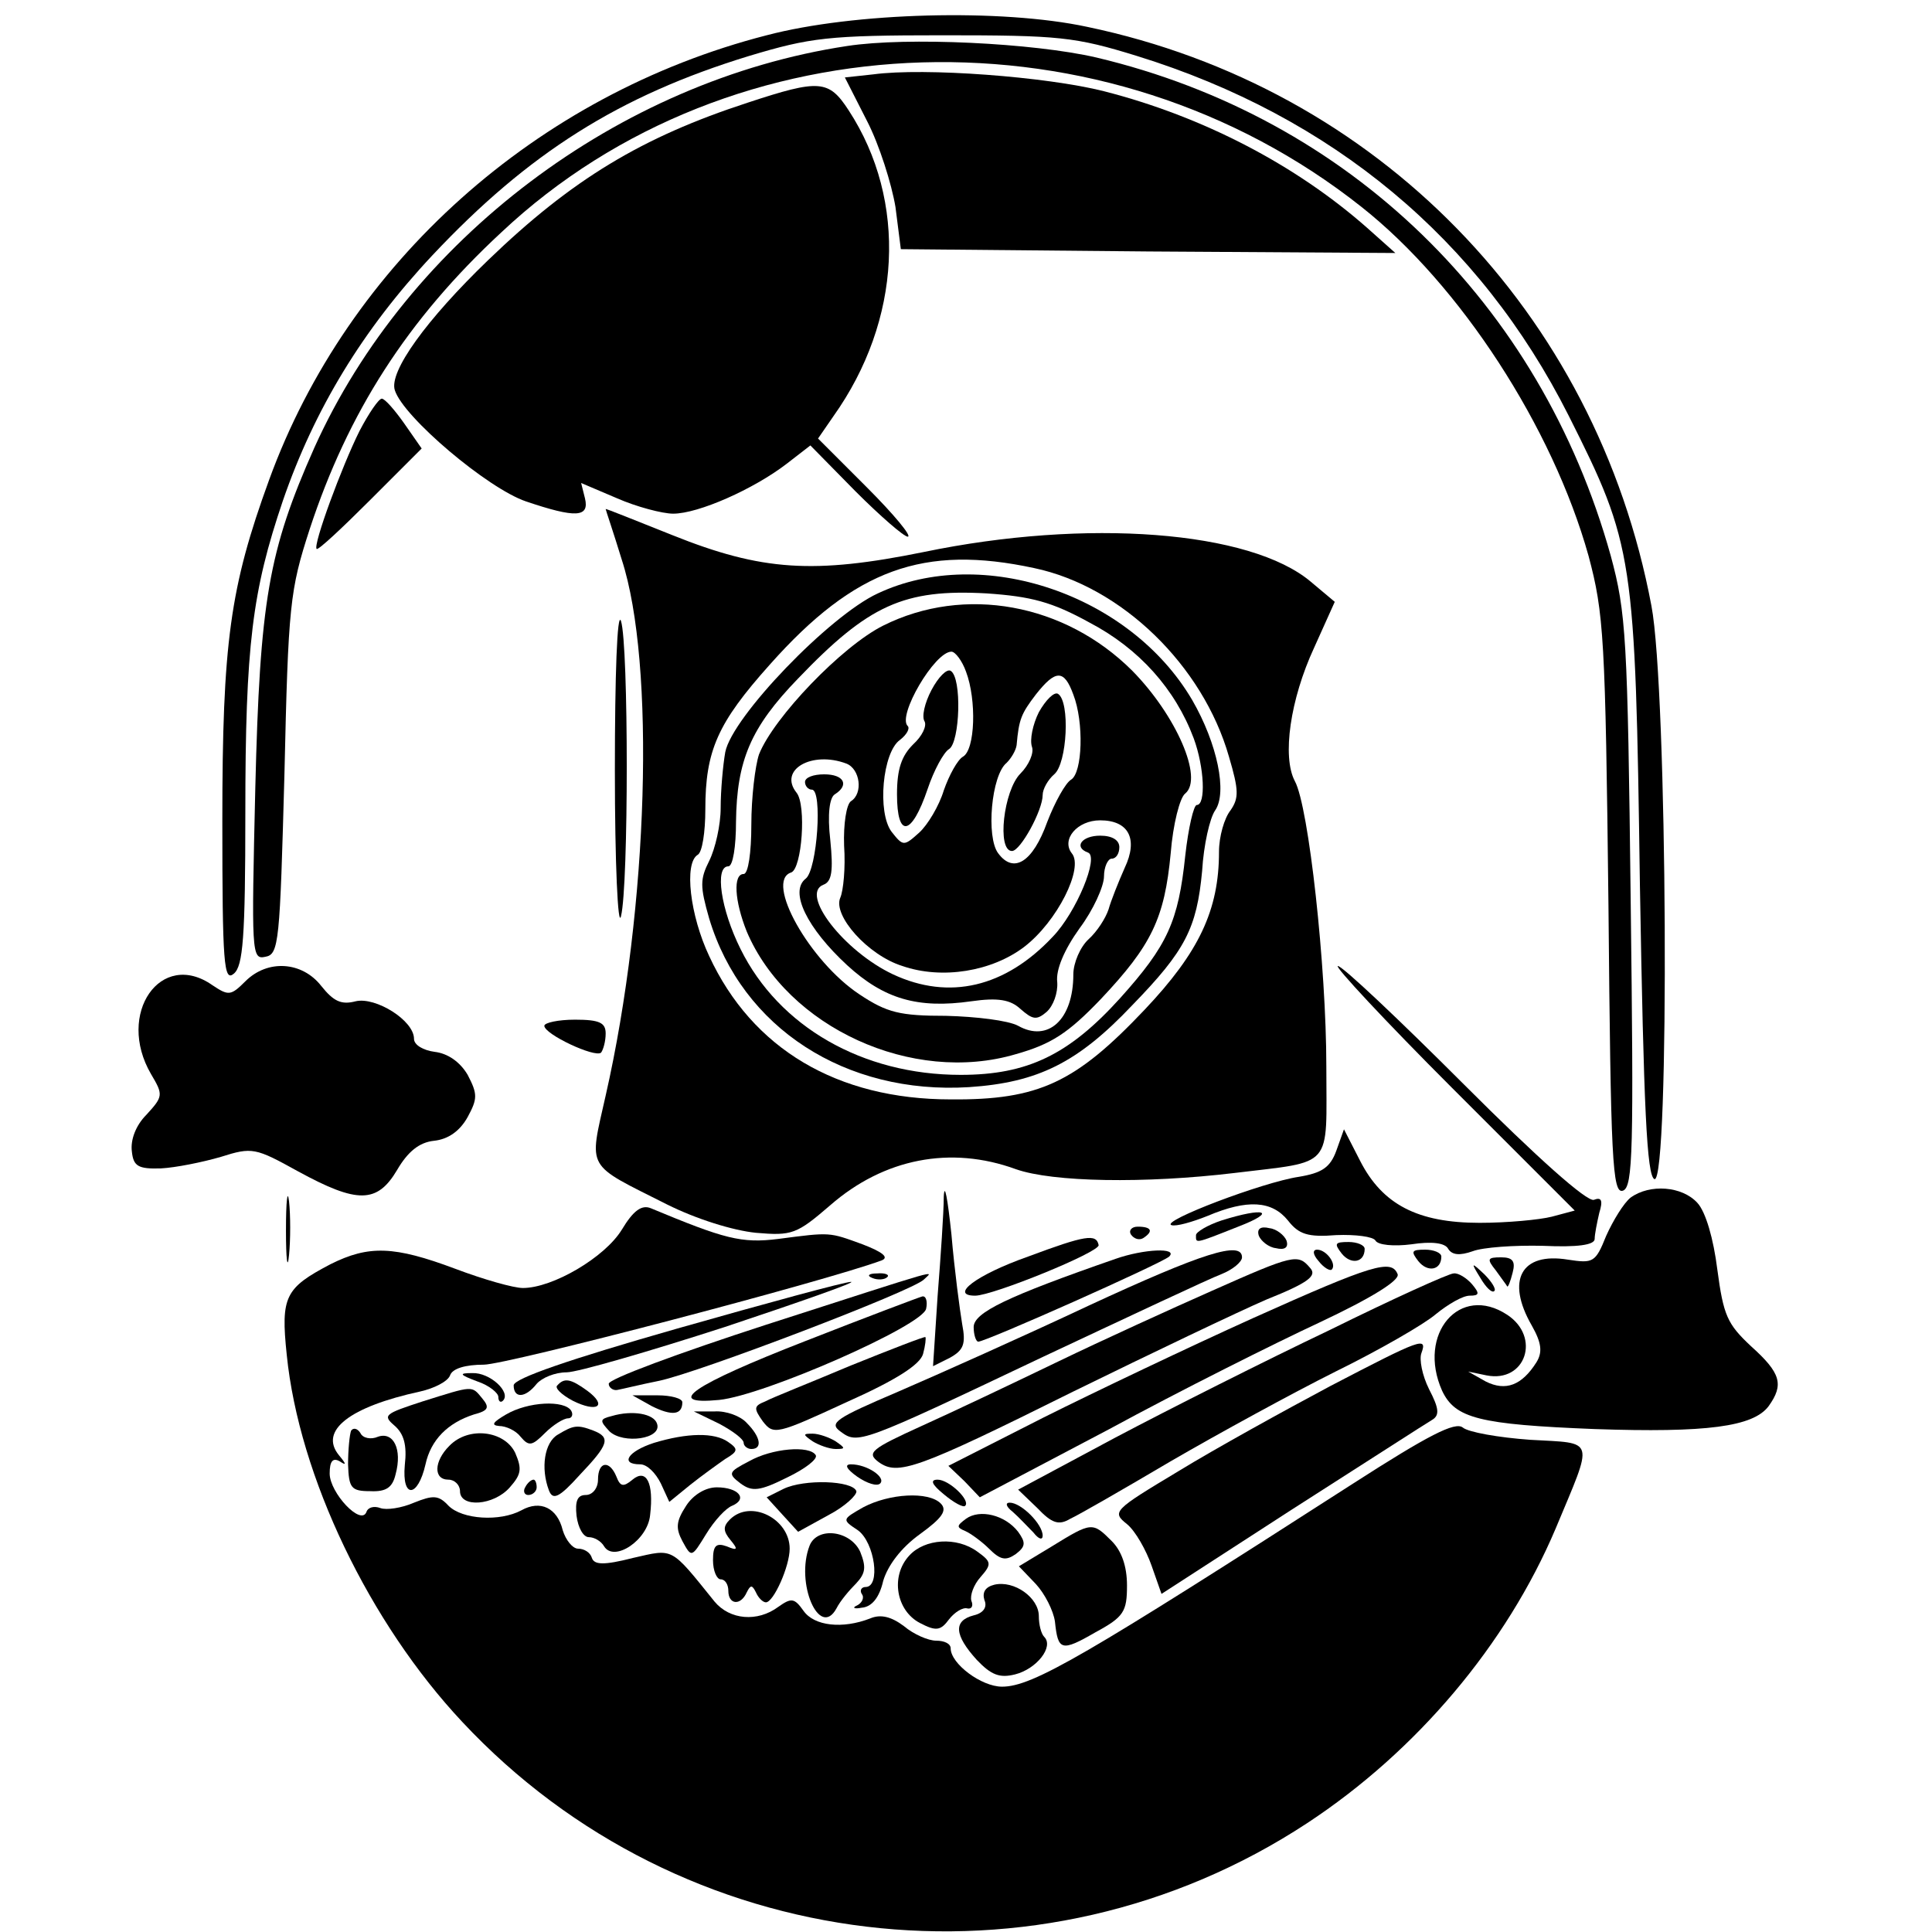 <?xml version="1.0" standalone="no"?>
<!DOCTYPE svg PUBLIC "-//W3C//DTD SVG 20010904//EN"
 "http://www.w3.org/TR/2001/REC-SVG-20010904/DTD/svg10.dtd">
<svg version="1.0" xmlns="http://www.w3.org/2000/svg"
 width="252pt" height="252pt" viewBox="0 0 252 252"
 preserveAspectRatio="xMidYMid meet">
<g transform="translate(0,252) scale(0.1,-0.1)"
fill="#000000" stroke="none">
<path d="M1000 2474 c-300 -77 -546 -297 -649 -580 -51 -140 -61 -212 -61
-445 0 -187 2 -210 15 -199 12 10 15 47 15 209 0 220 9 290 49 408 41 119 104
223 195 320 125 133 243 208 413 260 80 24 103 27 253 27 152 0 172 -2 253
-27 255 -79 447 -239 563 -469 85 -169 87 -183 93 -612 5 -291 9 -380 19 -384
20 -6 17 639 -4 748 -72 383 -358 676 -736 755 -112 24 -304 19 -418 -11z"/>
<path d="M1105 2460 c-298 -45 -573 -253 -695 -524 -60 -135 -71 -200 -77
-444 -5 -215 -5 -224 13 -220 18 3 19 19 25 238 5 221 7 240 33 320 50 152
127 273 250 387 301 283 789 297 1122 33 129 -102 249 -287 296 -455 20 -75
22 -106 26 -457 3 -331 5 -376 19 -371 13 5 14 53 10 377 -4 345 -6 377 -26
451 -92 330 -342 572 -671 650 -82 19 -247 27 -325 15z"/>
<path d="M1139 2423 l-37 -4 29 -57 c16 -31 32 -82 37 -112 l7 -55 323 -3 322
-2 -37 33 c-93 82 -214 145 -343 178 -75 19 -234 31 -301 22z"/>
<path d="M975 2386 c-138 -45 -229 -100 -338 -205 -81 -78 -130 -146 -122
-170 11 -35 121 -128 171 -145 65 -22 83 -21 77 4 l-5 20 47 -20 c25 -11 59
-20 73 -20 33 0 105 32 148 65 l31 24 59 -60 c32 -32 63 -59 68 -59 6 0 -18
29 -53 64 l-64 64 20 29 c89 125 97 281 20 399 -26 40 -38 41 -132 10z"/>
<path d="M469 1958 c-23 -46 -61 -149 -56 -154 2 -2 33 27 70 64 l67 67 -23
33 c-12 17 -25 32 -29 32 -4 0 -17 -19 -29 -42z"/>
<path d="M790 1856 c0 -1 10 -30 21 -66 44 -135 35 -453 -21 -699 -22 -98 -27
-88 80 -142 38 -19 86 -34 116 -37 47 -4 53 -2 97 36 70 61 157 78 242 47 48
-17 168 -19 285 -5 131 16 120 4 120 139 0 130 -23 339 -41 372 -17 32 -6 107
25 174 l27 60 -31 26 c-79 67 -293 83 -505 39 -143 -29 -211 -25 -328 22 -48
19 -87 35 -87 34z m559 -77 c114 -24 220 -127 254 -246 13 -44 13 -54 2 -70
-8 -10 -15 -34 -15 -54 0 -76 -26 -131 -97 -206 -90 -95 -138 -118 -253 -117
-148 0 -259 66 -315 187 -25 53 -33 121 -15 132 6 3 10 30 10 59 0 77 16 113
84 189 111 125 201 157 345 126z"/>
<path d="M1145 1746 c-63 -29 -190 -161 -199 -207 -3 -17 -6 -50 -6 -73 0 -22
-7 -53 -15 -69 -12 -24 -12 -33 0 -75 43 -143 178 -230 339 -220 90 6 142 32
213 107 69 71 84 100 91 175 2 34 10 69 17 79 16 23 3 87 -30 144 -81 138
-274 203 -410 139z m276 -38 c65 -34 112 -87 136 -151 14 -38 16 -87 4 -87 -4
0 -11 -30 -15 -66 -9 -86 -23 -117 -85 -186 -67 -74 -121 -100 -208 -100 -128
0 -237 63 -287 164 -26 52 -34 108 -16 108 6 0 10 26 10 58 1 80 19 123 81
187 92 96 138 117 246 111 58 -4 85 -11 134 -38z"/>
<path d="M1152 1704 c-54 -27 -143 -120 -162 -168 -5 -15 -10 -56 -10 -92 0
-36 -4 -64 -10 -64 -14 0 -12 -35 4 -75 53 -125 216 -200 351 -160 46 13 68
27 111 72 66 70 83 105 91 190 3 38 12 73 19 78 24 20 -12 102 -69 160 -88 88
-219 112 -325 59z m108 -60 c14 -37 12 -102 -4 -111 -7 -4 -18 -24 -25 -44 -6
-20 -21 -45 -32 -55 -20 -18 -21 -18 -36 1 -19 25 -12 104 11 120 9 7 13 15
10 18 -14 13 35 97 57 97 5 0 14 -12 19 -26z m140 -30 c14 -36 12 -102 -3
-111 -7 -4 -21 -29 -31 -55 -19 -53 -44 -68 -64 -41 -16 21 -9 102 11 118 6 6
12 16 13 23 3 34 6 41 25 66 26 33 37 33 49 0z m-296 -90 c18 -7 22 -39 6 -49
-6 -4 -10 -30 -9 -58 2 -29 -1 -59 -5 -68 -10 -23 36 -75 81 -89 52 -18 117
-7 159 25 43 33 78 103 62 122 -14 18 7 43 37 43 37 0 50 -24 32 -62 -8 -18
-18 -43 -21 -54 -4 -12 -15 -29 -26 -39 -11 -10 -20 -31 -20 -46 0 -59 -33
-89 -72 -67 -13 7 -55 12 -94 13 -60 0 -77 4 -113 28 -65 43 -124 148 -89 159
14 5 20 88 7 104 -24 30 20 55 65 38z"/>
<path d="M1215 1620 c-9 -17 -13 -35 -9 -41 3 -6 -3 -19 -15 -30 -15 -15 -21
-32 -21 -65 0 -58 19 -55 40 7 8 24 21 48 28 52 14 9 17 93 2 102 -5 3 -16 -8
-25 -25z"/>
<path d="M1355 1591 c-8 -16 -12 -36 -9 -45 3 -8 -4 -24 -15 -35 -22 -22 -31
-101 -11 -101 11 0 40 53 40 73 0 8 7 20 15 27 17 14 21 95 5 105 -5 3 -16 -8
-25 -24z"/>
<path d="M1050 1500 c0 -5 4 -10 9 -10 14 0 7 -104 -8 -116 -22 -17 2 -65 54
-113 48 -44 92 -57 162 -47 35 5 51 2 64 -10 16 -14 21 -15 34 -4 9 8 15 25
14 39 -2 16 9 42 29 70 18 24 32 55 32 68 0 12 5 23 10 23 6 0 10 7 10 15 0 9
-9 15 -25 15 -24 0 -35 -15 -16 -22 15 -5 -15 -78 -46 -110 -62 -66 -135 -83
-208 -49 -64 30 -122 105 -91 117 11 4 13 18 9 58 -4 34 -1 56 6 60 19 12 12
26 -14 26 -14 0 -25 -4 -25 -10z"/>
<path d="M802 1515 c0 -121 4 -207 8 -190 10 40 10 353 0 385 -5 14 -8 -71 -8
-195z"/>
<path d="M320 1240 c-19 -19 -22 -19 -43 -5 -67 47 -126 -37 -80 -116 16 -27
16 -29 -6 -53 -14 -14 -21 -33 -19 -48 2 -19 8 -23 38 -22 19 1 54 8 78 15 41
13 45 12 101 -19 77 -42 103 -42 129 2 14 24 29 36 48 38 19 2 34 13 44 31 13
24 13 30 0 55 -10 17 -26 28 -43 30 -15 2 -27 9 -27 17 0 24 -50 55 -76 49
-19 -5 -29 0 -45 20 -25 32 -70 35 -99 6z"/>
<path d="M1894 1101 l160 -160 -30 -8 c-16 -4 -58 -8 -94 -8 -81 0 -127 24
-156 81 l-21 41 -10 -28 c-8 -22 -19 -29 -49 -34 -47 -7 -181 -58 -166 -63 6
-2 27 4 47 12 52 22 84 20 105 -6 14 -18 26 -22 63 -19 25 1 48 -2 51 -7 3 -6
24 -8 47 -5 26 4 44 2 48 -6 5 -8 15 -9 32 -3 13 5 54 8 92 7 44 -2 67 1 67 9
0 6 3 21 6 34 5 16 3 21 -7 17 -9 -3 -74 55 -169 150 -85 85 -159 155 -165
155 -5 0 62 -72 149 -159z"/>
<path d="M710 1182 c0 -11 66 -42 74 -35 3 4 6 15 6 25 0 14 -8 18 -40 18 -22
0 -40 -4 -40 -8z"/>
<path d="M1231 959 c0 -20 -4 -78 -8 -129 l-6 -92 22 11 c18 10 21 18 16 44
-3 18 -10 70 -14 117 -5 47 -9 69 -10 49z"/>
<path d="M373 915 c0 -38 2 -53 4 -32 2 20 2 52 0 70 -2 17 -4 1 -4 -38z"/>
<path d="M2127 958 c-9 -7 -23 -30 -32 -50 -14 -35 -17 -36 -50 -31 -61 10
-81 -27 -47 -86 13 -23 14 -35 6 -48 -19 -30 -40 -38 -66 -25 l-23 13 24 -5
c51 -10 71 50 27 79 -62 41 -118 -25 -85 -99 17 -36 48 -44 199 -50 146 -5
207 3 227 30 20 28 16 43 -23 78 -31 29 -36 40 -44 100 -5 40 -15 75 -26 87
-20 22 -62 25 -87 7z"/>
<path d="M811 916 c-22 -36 -90 -76 -129 -76 -12 0 -51 11 -88 25 -80 30 -113
31 -163 6 -59 -31 -65 -42 -57 -118 16 -159 108 -350 229 -479 286 -306 752
-362 1102 -132 143 94 260 233 324 384 50 120 53 111 -33 116 -42 3 -81 10
-88 16 -10 8 -45 -10 -143 -73 -350 -225 -418 -265 -458 -265 -27 0 -67 30
-67 50 0 6 -8 10 -19 10 -10 0 -29 8 -42 19 -16 12 -30 16 -44 10 -36 -14 -73
-10 -87 10 -12 17 -16 17 -33 5 -27 -20 -63 -17 -83 7 -58 72 -53 69 -106 57
-39 -10 -51 -9 -54 0 -2 7 -10 12 -18 12 -7 0 -16 11 -20 24 -7 29 -29 40 -54
26 -28 -15 -77 -12 -95 6 -13 14 -20 14 -45 4 -16 -7 -36 -10 -44 -7 -8 3 -16
1 -18 -5 -7 -19 -48 25 -48 50 0 16 4 21 13 16 9 -6 9 -4 -1 8 -26 32 14 63
106 83 18 4 36 13 39 21 3 9 20 14 44 14 30 0 443 108 519 136 10 4 1 11 -25
21 -44 16 -41 16 -110 7 -48 -6 -70 0 -166 40 -12 5 -23 -3 -38 -28z"/>
<path d="M1593 928 c-18 -6 -33 -15 -33 -19 0 -11 -3 -12 55 11 52 20 35 26
-22 8z"/>
<path d="M1475 910 c4 -6 11 -8 16 -5 14 9 11 15 -7 15 -8 0 -12 -5 -9 -10z"/>
<path d="M1642 908 c3 -7 13 -15 22 -16 12 -3 17 1 14 10 -3 7 -13 15 -22 16
-12 3 -17 -1 -14 -10z"/>
<path d="M1341 881 c-68 -24 -103 -51 -69 -51 23 0 163 57 161 66 -3 15 -17
13 -92 -15z"/>
<path d="M1750 885 c12 -15 30 -12 30 6 0 5 -10 9 -21 9 -18 0 -19 -2 -9 -15z"/>
<path d="M1455 878 c-141 -49 -185 -70 -185 -89 0 -10 3 -19 6 -19 10 0 239
102 249 111 12 12 -33 10 -70 -3z"/>
<path d="M1420 817 c-85 -40 -197 -90 -248 -112 -82 -35 -91 -41 -76 -52 23
-17 24 -17 264 97 113 53 217 102 233 108 15 6 27 16 27 22 0 22 -51 6 -200
-63z"/>
<path d="M1720 875 c7 -9 15 -13 17 -11 7 7 -7 26 -19 26 -6 0 -6 -6 2 -15z"/>
<path d="M1850 875 c12 -15 30 -12 30 6 0 5 -10 9 -21 9 -18 0 -19 -2 -9 -15z"/>
<path d="M1580 836 c-52 -23 -142 -64 -200 -92 -58 -28 -138 -66 -178 -84 -66
-30 -72 -35 -56 -47 25 -18 49 -10 254 92 102 50 215 104 252 120 55 22 66 31
57 41 -16 19 -21 18 -129 -30z"/>
<path d="M1951 863 c7 -10 14 -19 15 -21 1 -1 4 6 7 18 4 15 0 20 -15 20 -18
0 -19 -2 -7 -17z"/>
<path d="M1635 801 c-82 -37 -206 -96 -274 -130 l-124 -63 21 -20 20 -21 169
89 c92 50 216 112 274 139 68 32 105 55 102 63 -8 20 -32 13 -188 -57z"/>
<path d="M1931 853 c7 -12 15 -20 18 -17 3 2 -3 12 -13 22 -17 16 -18 16 -5
-5z"/>
<path d="M1138 853 c7 -3 16 -2 19 1 4 3 -2 6 -13 5 -11 0 -14 -3 -6 -6z"/>
<path d="M999 792 c-114 -37 -206 -71 -205 -77 0 -5 6 -9 11 -8 6 1 30 7 55
12 52 11 330 117 345 132 12 12 33 18 -206 -59z"/>
<path d="M1734 785 c-84 -40 -209 -103 -279 -140 l-127 -68 25 -24 c19 -20 28
-23 43 -14 11 5 70 39 131 75 62 36 159 89 215 117 57 28 116 62 131 75 16 13
35 24 44 24 13 0 13 3 3 15 -7 8 -18 15 -24 14 -6 0 -79 -33 -162 -74z"/>
<path d="M883 787 c-140 -40 -213 -65 -213 -74 0 -17 15 -17 30 2 7 8 24 15
39 15 14 0 107 27 206 59 99 33 173 59 165 59 -8 0 -111 -28 -227 -61z"/>
<path d="M1051 771 c-149 -58 -186 -84 -113 -77 59 6 266 97 270 119 2 9 0 17
-5 16 -4 -1 -73 -27 -152 -58z"/>
<path d="M1110 739 c-52 -22 -103 -42 -112 -47 -15 -6 -15 -9 -3 -26 14 -18
18 -17 109 25 65 29 96 49 100 63 3 11 4 21 3 22 -1 1 -45 -16 -97 -37z"/>
<path d="M1735 712 c-60 -32 -149 -81 -198 -111 -85 -51 -87 -53 -67 -69 11
-9 25 -34 32 -54 l13 -37 170 110 c94 60 176 113 183 117 10 6 9 15 -4 40 -9
18 -13 39 -10 47 8 22 0 19 -119 -43z"/>
<path d="M623 718 c15 -5 27 -15 27 -20 0 -6 3 -8 6 -5 11 11 -17 37 -40 36
-18 0 -17 -2 7 -11z"/>
<path d="M727 713 c-4 -3 5 -12 20 -20 32 -16 46 -7 19 13 -22 16 -30 17 -39
7z"/>
<path d="M551 692 c-49 -16 -52 -18 -37 -31 13 -11 17 -26 14 -52 -4 -44 17
-43 27 1 7 32 29 54 63 65 19 5 21 9 11 21 -14 17 -11 17 -78 -4z"/>
<path d="M850 686 c26 -13 40 -12 40 5 0 5 -15 9 -32 9 l-33 0 25 -14z"/>
<path d="M660 675 c-17 -10 -20 -14 -9 -15 9 0 22 -6 28 -14 11 -13 15 -12 32
5 10 10 24 19 30 19 5 0 7 5 4 10 -9 14 -56 12 -85 -5z"/>
<path d="M798 673 c-16 -4 -16 -6 -3 -20 18 -17 69 -10 62 10 -4 13 -32 18
-59 10z"/>
<path d="M938 663 c17 -9 32 -20 32 -25 0 -4 5 -8 10 -8 15 0 12 16 -6 34 -8
9 -27 16 -42 15 l-27 0 33 -16z"/>
<path d="M458 654 c-2 -5 -4 -25 -4 -44 1 -31 4 -35 29 -35 21 -1 29 5 33 22
9 33 -3 56 -23 49 -9 -4 -20 -2 -23 5 -4 6 -9 7 -12 3z"/>
<path d="M728 649 c-18 -10 -23 -44 -12 -73 5 -13 13 -10 40 20 38 40 41 49
18 58 -21 8 -26 7 -46 -5z"/>
<path d="M586 634 c-20 -20 -21 -44 -1 -44 8 0 15 -7 15 -15 0 -22 44 -19 65
5 15 17 16 24 7 45 -14 29 -61 35 -86 9z"/>
<path d="M853 638 c-34 -11 -45 -28 -18 -28 9 0 20 -11 27 -25 l11 -24 27 22
c15 12 36 27 46 34 17 10 17 13 4 22 -18 13 -54 12 -97 -1z"/>
<path d="M1060 640 c8 -5 22 -10 30 -10 13 0 13 1 0 10 -8 5 -22 10 -30 10
-13 0 -13 -1 0 -10z"/>
<path d="M977 614 c-27 -14 -28 -16 -11 -29 15 -11 25 -10 61 8 23 11 40 24
37 29 -8 13 -57 9 -87 -8z"/>
<path d="M780 590 c0 -11 -7 -20 -16 -20 -11 0 -14 -8 -12 -27 2 -16 9 -28 16
-28 7 0 16 -5 20 -12 13 -21 57 8 60 41 5 42 -5 61 -23 46 -12 -10 -16 -9 -21
4 -9 22 -24 20 -24 -4z"/>
<path d="M1118 594 c13 -9 26 -13 30 -9 8 8 -17 25 -38 25 -9 0 -6 -6 8 -16z"/>
<path d="M685 580 c-3 -5 -1 -10 4 -10 6 0 11 5 11 10 0 6 -2 10 -4 10 -3 0
-8 -4 -11 -10z"/>
<path d="M1022 578 l-22 -11 20 -22 21 -23 40 22 c21 11 37 26 36 31 -5 14
-68 16 -95 3z"/>
<path d="M1231 571 c13 -11 26 -18 28 -15 7 7 -21 34 -36 34 -10 0 -8 -6 8
-19z"/>
<path d="M895 556 c-13 -20 -14 -29 -5 -46 12 -22 12 -22 31 9 11 18 26 34 34
37 21 9 8 24 -20 24 -15 0 -31 -10 -40 -24z"/>
<path d="M1126 554 c-28 -16 -28 -16 -7 -30 22 -16 30 -74 10 -74 -5 0 -8 -4
-5 -9 4 -5 0 -12 -6 -15 -7 -3 -4 -5 6 -3 13 1 23 13 28 35 6 20 23 43 48 61
29 21 36 31 27 40 -16 16 -67 13 -101 -5z"/>
<path d="M1321 548 c8 -7 20 -20 27 -27 7 -9 12 -10 12 -4 0 15 -28 43 -43 43
-6 0 -5 -5 4 -12z"/>
<path d="M952 538 c-9 -9 -9 -15 1 -27 10 -12 9 -14 -5 -8 -14 5 -18 1 -18
-18 0 -14 5 -25 10 -25 6 0 10 -7 10 -15 0 -18 16 -20 24 -2 5 10 7 10 12 0 3
-7 9 -13 13 -13 10 0 31 47 31 70 0 39 -51 65 -78 38z"/>
<path d="M1260 539 c-12 -9 -13 -11 -1 -16 7 -3 22 -14 31 -23 15 -15 22 -16
35 -7 13 10 13 15 3 29 -17 22 -50 30 -68 17z"/>
<path d="M1372 503 l-43 -26 22 -23 c12 -13 23 -35 25 -49 4 -38 8 -40 53 -14
37 20 41 27 41 61 0 25 -7 45 -20 58 -25 25 -26 25 -78 -7z"/>
<path d="M1056 504 c-19 -49 13 -122 35 -82 5 10 17 24 26 33 12 13 13 21 5
41 -13 28 -56 33 -66 8z"/>
<path d="M1186 491 c-25 -27 -17 -72 14 -88 21 -11 27 -10 38 5 7 9 18 16 24
14 5 -1 8 3 5 10 -2 7 3 21 12 31 15 17 14 20 -4 33 -27 20 -69 17 -89 -5z"/>
<path d="M1297 453 c-12 -3 -16 -10 -13 -20 4 -9 -1 -17 -14 -20 -27 -7 -25
-26 4 -58 19 -20 30 -24 50 -19 28 7 51 36 38 49 -4 4 -7 16 -7 27 0 24 -32
47 -58 41z"/>
</g>
</svg>
